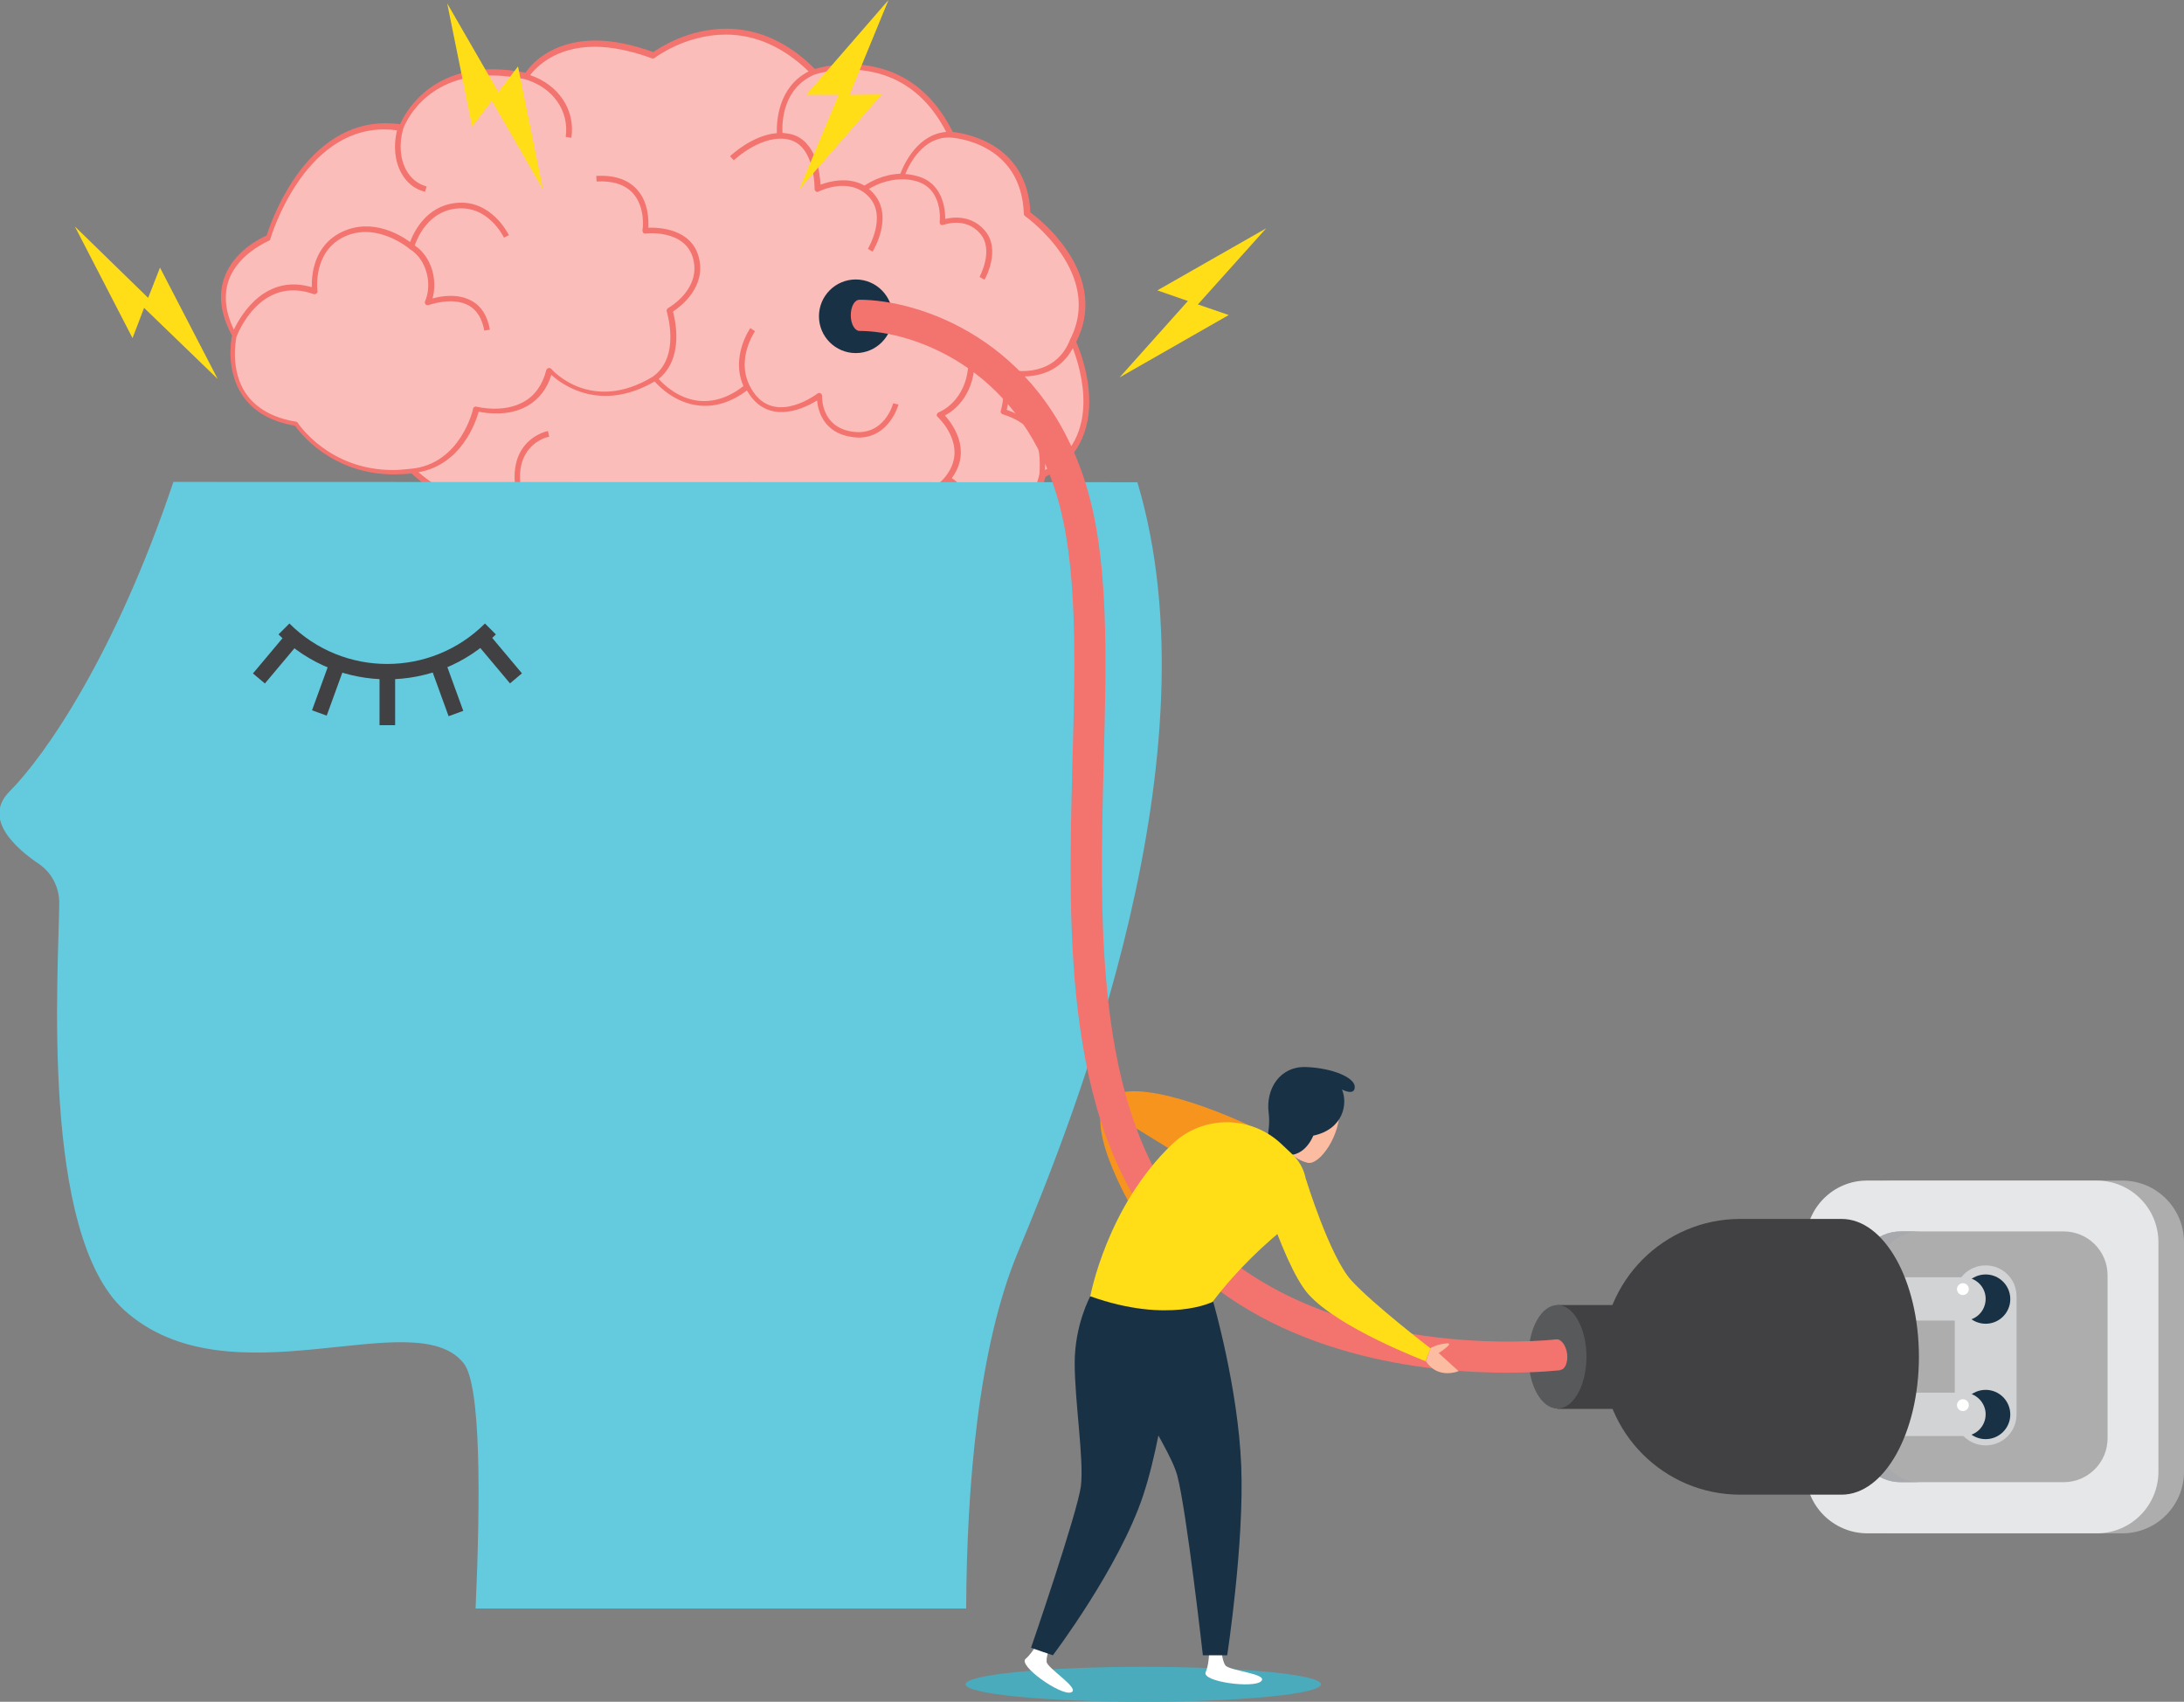 <?xml version="1.0" encoding="utf-8"?>
<!-- Generator: Adobe Illustrator 23.0.2, SVG Export Plug-In . SVG Version: 6.00 Build 0)  -->
<svg version="1.1" id="Layer_1" xmlns="http://www.w3.org/2000/svg" xmlns:xlink="http://www.w3.org/1999/xlink" x="0px" y="0px"
	 viewBox="0 0 700.3 545.6" style="enable-background:new 0 0 700.3 545.6;" xml:space="preserve">
<rect x="0" y="0" width="700.3" height="545.6" fill="#808080" stroke="none"/>
<style type="text/css">
	.st0{fill:#F7941E;}
	.st1{fill:#4AABBC;}
	.st2{fill:#FABDBA;}
	.st3{fill:#F3736F;}
	.st4{fill:#64CADE;}
	.st5{fill:#183145;}
	.st6{fill:#ADADAD;}
	.st7{fill:#E6E7E8;}
	.st8{fill:#A7A9AC;}
	.st9{fill:#D1D3D4;}
	.st10{fill:#414042;}
	.st11{fill:#58595B;}
	.st12{fill:#FFFFFF;}
	.st13{fill:#FBBCA1;}
	.st14{fill:#FFDE17;}
</style>
<g>
	<g>
		<path class="st0" d="M400.1,360.6c0,0-32.7-15.6-43.7-9.2s6.8,36.3,6.8,36.3l6.3-2.3l-5.1-23.6l27.1,16.7
			C391.5,378.4,404.9,373.5,400.1,360.6z"/>
		<ellipse class="st1" cx="366.6" cy="540" rx="57" ry="5.6"/>
		<g>
			<g>
				<path class="st2" d="M215.6,217.3h9.8c1-18.6,18.6-29.4,18.6-29.4c14.7,3.9,21.5-2.3,21.5-2.3c26.4,12.4,40.6-7.7,40.6-7.7
					c22.9-0.2,28.1-25.7,28.1-25.7c24.5-12.1,9.9-42.7,9.9-42.7c11.8-22.5-14.6-41-14.6-41c-0.8-24.3-24.6-25.4-24.6-25.4
					C290.3,13,261,23,261,23c-25.2-25.7-51.4-5.3-51.4-5.3c-30.5-11.4-40.7,6.7-40.7,6.7c-32-6.7-40.1,16.5-40.1,16.5
					c-31-5-42.6,35.3-42.6,35.3s-23,9-10.9,31.4c0,0-5.7,24.1,19.8,28.2c0,0,11.6,18.4,37.1,15.2c0,0,15.1,15.8,35,10.7
					c0,0,10.8,19.8,32.5,19.6C199.7,181.2,215.6,195.7,215.6,217.3z"/>
				<path class="st3" d="M349.2,126.3c-0.5-8.1-3.4-15-4.1-16.7c4.8-9.4,3.7-19.6-3.1-29.5c-4.5-6.6-10.1-10.9-11.6-12
					c-1-22.4-21.3-25.4-24.9-25.8c-8.9-17.9-22.9-21.7-33.2-21.7c-5.4,0-9.6,1.1-11,1.5c-8.5-8.5-18.1-12.9-28.4-12.9
					c-12.2,0-21.4,6.1-23.4,7.5c-6.6-2.4-12.9-3.7-18.5-3.7c-14.6,0-21,8.1-22.5,10.3c-3.7-0.7-7.3-1.1-10.6-1.1
					c-20.6,0-28.1,14.2-29.6,17.6c-1.6-0.2-3.1-0.3-4.7-0.3c-11.4,0-21.6,6.3-29.6,18.3c-5.3,8-7.9,15.8-8.5,17.7
					c-2,0.9-10.4,4.9-13.5,13.3c-2.1,5.6-1.3,12,2.4,18.8c-0.4,1.9-1.9,11.3,3.3,19.1c3.5,5.2,9.2,8.5,16.9,9.8
					c1.6,2.3,11.9,15.6,31.8,15.6c1.8,0,3.7-0.1,5.6-0.3c2,1.9,12.6,11.7,27.4,11.7c2.5,0,5.1-0.3,7.6-0.9c2,3.3,13,19.5,32.6,19.5
					c2,1.9,15.3,15.7,15.3,35.2c0,0.5,0.4,0.9,0.9,0.9h9.8c0.5,0,0.9-0.4,0.9-0.8c0.9-16.6,15.5-26.9,17.9-28.5
					c3.1,0.8,6.2,1.2,9,1.2c7.1,0,11.2-2.5,12.5-3.5c5.7,2.6,11.2,3.9,16.5,3.9c14.6,0,22.8-9.6,24.4-11.7
					c21.3-0.5,27.6-22.6,28.4-25.9C345,147.7,350,138.5,349.2,126.3z M303.4,42.3c-8.9,0.7-13.4,9.9-14.7,13.4
					c-5.7,0.2-10,2.8-11.5,3.8c-5.3-3-11.4-1.3-14.1-0.3c-0.2-3.8-1.4-14.2-9.5-16.2c-0.9-0.2-1.8-0.3-2.7-0.4
					c-0.2-3.6,0.2-14.4,10.3-18.7c0.4-0.1,4.8-1.6,10.9-1.6C281.8,22.3,294.9,25.8,303.4,42.3z M282.2,188.7
					c-5.2,0-10.7-1.3-16.3-3.9c-0.3-0.2-0.7-0.1-1,0.1c0,0-3.9,3.4-11.7,3.4c-2.8,0-5.8-0.4-9-1.3c-0.2-0.1-0.5,0-0.7,0.1
					c-0.7,0.4-17.5,10.9-19,29.3h-8.1c-0.4-17.4-10.8-30.2-14.7-34.4c10.1-1,19.5-10.1,21.8-12.6c2,1.3,8.1,4.9,15.2,4.9
					c4.2,0,8.8-1.3,13-5.1c2.7,0.8,14.9,3.8,19.1-6.3l-1.7-0.7c-4,9.8-16.8,5.3-17.3,5.2c-0.3-0.1-0.7,0-0.9,0.2
					c-11.7,11.1-26.3,0.4-26.9-0.1c-0.4-0.3-0.9-0.2-1.2,0.1c-0.1,0.1-11.5,12.7-22.9,12.7c-0.1,0-0.1,0-0.2,0l0,0l0,0h-0.3
					c-20,0-30.6-17.7-31.3-19.1c-2-6.7-1.8-12,0.6-15.9c2.7-4.4,7.3-5.3,7.4-5.3l-0.2-0.9l-0.2-0.9c-0.2,0-5.4,1.1-8.5,6.1
					c-2.5,4.1-2.9,9.7-1,16.5c-2.3,0.5-4.6,0.8-6.9,0.8c-12.2,0-21.7-7.2-25.1-10.2c13.6-2.4,18.3-15.8,19.3-19.4
					c2.5,0.5,9.7,1.6,15.7-1.9c3.6-2.1,6.2-5.4,7.6-9.9c3.6,3.3,15.9,12.1,33.1,2.1c1.6,1.8,6.7,6.9,14.1,7.7
					c5.2,0.6,10.4-1,15.5-4.8c0.4,0.7,0.9,1.4,1.4,2.1c6.8,8.7,17.4,3.4,21.1,1.1c0.3,3.3,2.1,10.4,11.1,11.7
					c0.8,0.1,1.5,0.2,2.2,0.2c9.9,0,12.8-10.5,12.8-10.6l-1.7-0.4c-0.1,0.4-2.9,10.6-13.1,9.1c-10.1-1.5-9.7-11.1-9.7-11.5
					c0-0.3-0.2-0.7-0.5-0.8c-0.3-0.2-0.7-0.1-1,0.1c-0.5,0.4-12.8,9.5-20,0.2c-7.3-9.5-0.3-19.7,0-20.2l-1.5-1
					c-0.1,0.1-6.4,9.2-2.2,18.6c-4.8,3.7-9.6,5.2-14.4,4.7c-6.5-0.7-11.2-5.2-12.8-7c8.1-6.6,5.4-18.6,4.6-21.6
					c2.4-1.6,10.7-7.8,8.3-17.3c-2.3-9.3-12.8-9.7-16.2-9.6c0.1-2.4,0.1-8.2-3.7-12.3c-2.9-3.2-7.3-4.6-13-4.3l0.1,1.8
					c5.2-0.3,9.1,1,11.6,3.7c4.2,4.6,3.2,11.8,3.1,11.9c0,0.3,0.1,0.6,0.2,0.8c0.2,0.2,0.5,0.3,0.7,0.3c0.5-0.1,13-1.4,15.4,8.2
					c2.4,9.7-7.6,15.4-8.1,15.7c-0.4,0.2-0.5,0.7-0.4,1.1c0,0.1,4.6,14.5-4.5,20.9c-19.6,11.8-32-1.9-32.5-2.5
					c-0.2-0.2-0.6-0.4-0.9-0.3c-0.3,0.1-0.6,0.3-0.7,0.6c-1.2,4.7-3.6,8.2-7.2,10.2c-6.6,3.8-15.1,1.6-15.2,1.6
					c-0.2-0.1-0.5,0-0.7,0.1s-0.4,0.3-0.4,0.6c0,0.2-4,17.7-19.9,19.2l0,0l0,0c-2,0.2-3.9,0.4-5.8,0.4c-20.7,0-30.4-15-30.5-15.1
					c-0.1-0.2-0.4-0.4-0.6-0.4c-7.4-1.2-12.8-4.3-16.1-9.1c-5.1-7.6-3.1-17.2-3-18c0.5-1.4,7.8-19.8,24.8-13.8
					c0.3,0.1,0.6,0,0.9-0.2c0.2-0.2,0.4-0.5,0.3-0.8c0-0.1-1.7-12.5,8.6-17.4c10.4-4.9,20.7,3.7,20.8,3.8l0.1,0.1l0,0
					c5.8,3.5,7.3,11.7,5,16.8c-0.1,0.3-0.1,0.7,0.2,1c0.2,0.3,0.6,0.3,1,0.2c0.1,0,7.6-2.8,12.9,0.2c2.6,1.5,4.2,4.2,4.9,8l1.8-0.3
					c-0.8-4.4-2.7-7.5-5.8-9.2c-4.4-2.5-9.8-1.6-12.6-0.8c1.6-5.7-0.1-13.2-5.7-17c0.8-2.3,4.2-10.8,13.2-11.8
					c10.3-1.2,15.2,8.9,15.4,9.3l1.6-0.8c-0.1-0.1-5.6-11.7-17.2-10.3c-9.4,1.1-13.3,9.3-14.5,12.5c-3-2.2-12.1-7.8-21.7-3.3
					c-9.4,4.4-9.9,14.2-9.8,17.8c-14.8-4.4-22.6,8.6-25,13.6c-2.8-5.8-3.3-11.2-1.6-16c3.2-8.6,12.8-12.4,12.8-12.5
					c0.3-0.1,0.5-0.3,0.5-0.6c0.1-0.4,10.4-35.1,36.5-35.1c1.3,0,2.7,0.1,4.1,0.3c-1.2,5-0.7,9.9,1.4,13.7c1.7,3.1,4.3,5.2,7.6,6
					l0.5-1.7c-2.8-0.8-5-2.5-6.5-5.2c-2-3.6-2.4-8.5-1-13.3c0.3-0.9,6.4-17.1,28.2-17.1c3.4,0,7,0.4,10.8,1.2
					c9,2.6,14.3,10.2,13.1,18.5l1.8,0.3c1.4-8.8-4-17-13.2-20.1c1.9-2.5,8.1-9.1,20.7-9.1c5.5,0,11.7,1.3,18.3,3.7
					c0.3,0.1,0.6,0.1,0.9-0.1c0.1-0.1,9.8-7.5,22.8-7.5c9.6,0,18.5,4,26.6,11.8c-9.8,5-10.3,16-10.2,19.8c-7.8,0.6-14.7,7.1-15,7.4
					l1.2,1.3c0.1-0.1,9.2-8.7,17.8-6.6c8.3,2.1,8.1,15.6,8.1,15.8c0,0.3,0.2,0.6,0.4,0.8c0.3,0.2,0.6,0.2,0.9,0
					c0.1,0,9.6-4.9,15.9,1.5c6.3,6.3-0.1,16.8-0.1,16.9l1.5,0.9c0.3-0.5,7.1-11.8-0.1-19.1c-0.4-0.4-0.7-0.7-1.1-1
					c1.8-1.1,5.9-3.2,11-3.1h0.1l0,0c1.3,0,2.7,0.2,4.1,0.6c8.6,2.4,7.6,12.7,7.5,13.1c0,0.3,0.1,0.6,0.3,0.8
					c0.2,0.2,0.6,0.2,0.9,0.1c0.1,0,7-2.7,11.7,2.7c4.7,5.3-0.1,13.9-0.1,14l1.6,0.9c0.2-0.4,5.5-9.8-0.1-16
					c-4.3-4.8-10-4.1-12.5-3.5c0-3.2-0.8-11.5-8.9-13.7c-1.4-0.4-2.7-0.6-3.9-0.7c1.5-3.7,5.8-11.7,13.9-11.7c0.1,0,0.2,0,0.3,0
					c1,0,23,1.4,23.8,24.5c0,0.3,0.2,0.5,0.4,0.7c0.3,0.2,25.6,18.3,14.3,39.8v0.1l0,0c-4.5,11-16,10.7-22.2,8.7
					c-1.9-2.6-4.8-4.2-8.8-5c-2-9.9-13.7-10.8-13.8-10.8l-0.1,1.8c0.5,0,13,1.1,12.4,12.8c-0.6,12-9.2,15.4-9.5,15.5
					s-0.5,0.4-0.6,0.7c-0.1,0.3,0,0.6,0.3,0.8c0.1,0.1,9.5,8.8,3.2,18.1c-6.3,9.4-18.1,5.4-18.6,5.3l-0.6,1.7c0.1,0,3,1,6.8,1
					c3.9,0,8.6-1,12.3-5c2,1.2,3.5,3.1,4.3,5.6c1.5,4.8,0.4,11.1-2.9,17.1C304.8,178.2,296.8,188.7,282.2,188.7z M307.6,176.9
					c3-6,3.8-12.3,2.4-17.1c-0.9-2.8-2.5-5.1-4.8-6.5c0.1-0.2,0.3-0.4,0.4-0.6c5.9-8.7-0.2-16.8-2.6-19.5c2.7-1.4,9-6,9.5-16.5
					c0-0.7,0-1.3,0-2c3.5,0.8,6.1,2.4,7.6,4.9c3.1,5.1,0.8,12,0.8,12.1c-0.1,0.2-0.1,0.5,0.1,0.7c0.1,0.2,0.3,0.4,0.5,0.4
					c10.7,3.4,12.4,9.8,11.8,19.2C333,153.3,327.8,175.7,307.6,176.9z M335.1,150.7c0.4-9-1.8-15.7-12.3-19.3c0.5-2,1.4-7-0.5-11.4
					c1.7,0.4,3.7,0.7,5.7,0.7c5.8,0,12.3-2.1,16-9.1C346.5,118.2,353.5,140.4,335.1,150.7z"/>
			</g>
			<path class="st4" d="M55.6,154.5c-18.5,55.1-41.1,87.8-52.5,99.2c-8.7,8.7,1.7,18.1,9.4,23.3c4.1,2.8,6.5,7.5,6.5,12.5
				c-0.2,21.5-6.2,106,20.8,130.5c33.8,30.6,93.2-2.8,108.9,17.1c5.5,7,5.4,42.8,3.8,78.6h157.3c0.2-38.9,3.8-83.8,16.7-114.5
				c18.2-43.6,64.3-159.3,38.2-246.6L55.6,154.5L55.6,154.5z"/>
			<circle class="st5" cx="274.4" cy="101.4" r="11.8"/>
			<g>
				<path class="st6" d="M587.2,398.3v73.5c0,11,8.9,19.8,19.8,19.8h73.5c11,0,19.8-8.9,19.8-19.8v-73.5c0-11-8.9-19.8-19.8-19.8
					h-73.4C596.1,378.4,587.2,387.3,587.2,398.3z"/>
				<path class="st7" d="M579,398.3v73.5c0,11,8.9,19.8,19.8,19.8h73.5c11,0,19.8-8.9,19.8-19.8v-73.5c0-11-8.9-19.8-19.8-19.8
					h-73.5C587.9,378.4,579,387.3,579,398.3z"/>
				<path class="st6" d="M595.4,408.9v52.2c0,7.8,6.3,14.1,14.1,14.1h52.2c7.8,0,14.1-6.3,14.1-14.1v-52.2c0-7.8-6.3-14.1-14.1-14.1
					h-52.2C601.7,394.8,595.4,401.2,595.4,408.9z"/>
				<path class="st8" d="M601.8,461.1v-52.2c0-7.8,6.3-14.1,14.1-14.1h-6.4c-7.8,0-14.1,6.3-14.1,14.1v52.2
					c0,7.8,6.3,14.1,14.1,14.1h6.4C608.1,475.2,601.8,468.9,601.8,461.1z"/>
				<path class="st9" d="M626.8,415.6v37.9c0,5.5,4.4,9.9,9.9,9.9l0,0c5.5,0,9.9-4.4,9.9-9.9v-37.9c0-5.5-4.4-9.9-9.9-9.9l0,0
					C631.2,405.7,626.8,410.1,626.8,415.6z"/>
				<circle class="st5" cx="636.7" cy="416.5" r="7.9"/>
				<circle class="st5" cx="636.7" cy="453.5" r="7.9"/>
			</g>
			<g>
				<g>
					<g>
						<path class="st9" d="M629.7,409.5h-35.9v13.9h35.9c3.9,0,7-3.1,7-7l0,0C636.7,412.6,633.6,409.5,629.7,409.5z"/>
						<path class="st9" d="M629.7,446.5h-35.9v13.9h35.9c3.9,0,7-3.1,7-7l0,0C636.7,449.7,633.6,446.5,629.7,446.5z"/>
					</g>
					<path class="st10" d="M590.5,390.8H558c-24.4,0-44.2,19.8-44.2,44.2l0,0c0,24.4,19.8,44.2,44.2,44.2h32.5
						c13.7,0,24.8-19.8,24.8-44.2C615.3,410.6,604.2,390.8,590.5,390.8z"/>
					<path class="st10" d="M521,418.4h-21.6v33.3H521c5.2,0,9.3-7.4,9.3-16.6C530.3,425.8,526.1,418.4,521,418.4z"/>
					<ellipse class="st11" cx="499.4" cy="435" rx="9.3" ry="16.6"/>
					<circle class="st12" cx="629.4" cy="413.3" r="1.9"/>
					<circle class="st12" cx="629.4" cy="450.5" r="1.9"/>
				</g>
				<path class="st3" d="M502.5,434c-0.4-2.7-1.9-4.7-3.4-4.6l0,0c0,0,0,0-0.1,0l0,0l0,0c-2.3,0.3-73.3,7.9-114.2-34.1
					c-33.9-34.9-32.3-96.7-30.9-151.3c0.9-33.5,1.7-65.1-5.8-89c-14.6-46.6-53.8-58.9-72.5-58.9c-1.6,0-2.8,2.2-2.8,5s1.3,5,2.8,5
					c16.2,0,50.2,10.9,63,51.9c7,22.3,6.2,53.1,5.3,85.7c-1.5,56.5-3.1,120.6,33.7,158.5c32.1,33.1,80.2,37.9,105.6,37.9
					c10.3,0,16.9-0.8,17.1-0.8v-0.1l0,0C501.9,439.1,502.8,436.7,502.5,434z"/>
			</g>
		</g>
		<g>
			<path class="st12" d="M333.8,524.7c0,0-2.3,4.9-4.9,7.1c-2.7,2.1,11.2,11.9,14.5,10.8c3.3-1.1-7.6-7.7-7.8-9.8
				c-0.2-2.1,1.5-5.8,1.5-5.8L333.8,524.7z"/>
			<path class="st12" d="M387.7,527.5c0,0,0.3,5.4-1.1,8.6c-1.4,3.1,15.5,5.3,17.8,2.9c2.4-2.4-10.3-3.3-11.5-5.1s-1.3-5.8-1.3-5.8
				L387.7,527.5z"/>
			<path class="st5" d="M349.6,415.6c0,0-5,9.1-5,21.4s3,30.8,2,39.4c-1.1,8.6-16,51.9-16,51.9l7,2.4c0,0,21.3-28.1,29-51.4
				c7.7-23.3,10.8-62,10.8-62L349.6,415.6z"/>
			<path class="st5" d="M389,417.3c0,0,8,27.6,9,52.6s-4.5,60.8-4.5,60.8h-7.8c0,0-5.2-46.2-8.2-57.6c-3-11.3-22.5-34.2-20.5-57.6
				L389,417.3z"/>
		</g>
		<g>
			<path class="st13" d="M415.5,346.1c5.9-2.7,13.3-0.5,14,8.6s-6.4,19-10.2,18.1c-5.8-1.4-9.7-7.2-11.3-13.9
				C406.6,352.6,411.5,347.9,415.5,346.1z"/>
			<path class="st5" d="M430.3,349.3c1.9,4.4,0.6,12.7-9.2,14.8c0,0-3,8.1-10.3,5.8c-7.3-2.3-3-5.4-4-13.1s3.6-15,12-14.7
				s15.7,3.4,15.6,6.4C434.4,351.5,430.3,349.3,430.3,349.3z"/>
		</g>
		<path class="st14" d="M349.6,415.6c0,0,5.3-28.9,26.4-48.9c9.7-9.2,25-9.2,34.8,0l3.4,3.2c6.7,6.2,6.3,16.9-0.8,22.6
			c-7.4,5.9-16.5,14.2-24.6,24.9C389,417.3,374.9,424.6,349.6,415.6z"/>
		<path class="st14" d="M418.8,378.2c0,0,7.6,24.7,14.5,32.3c6.9,7.6,25.4,21.8,25.4,21.8l-1.6,4.1c0,0-27.8-10.5-37.6-21.5
			c-4.4-5-9.2-16.7-13-27.7C404,379.9,412.5,373.6,418.8,378.2L418.8,378.2z"/>
		<path class="st13" d="M458.7,432.2c0,0,2.2-1.3,5.1-1.5c2.9-0.3-2.5,3.1-2.5,3.1l6.4,5.8c0,0-6.6,2.8-10.5-3.2L458.7,432.2z"/>
	</g>
	<g>
		<polygon class="st14" points="394,101 384.1,97.6 406,73.2 371.1,93.1 380.9,96.5 359,121 		"/>
		<polygon class="st14" points="282.7,30.3 272.4,30.4 284.9,0 258.5,30.4 268.9,30.4 256.3,60.7 		"/>
		<polygon class="st14" points="51.3,85.8 47.5,95.5 24,72.6 42.5,108.4 46.2,98.7 69.8,121.5 		"/>
		<polygon class="st14" points="166.1,21.3 159.8,29.5 143.4,1.1 151.4,40.6 157.7,32.3 174.1,60.7 		"/>
	</g>
	<g>
		<g>
			<path class="st10" d="M124.2,217.8c-12.6,0-25.3-4.8-34.9-14.4l3.5-3.5c17.3,17.3,45.4,17.3,62.7,0l3.5,3.5
				C149.4,213,136.8,217.8,124.2,217.8z"/>
		</g>
		<g>
			<g>
				<rect x="121.7" y="215.3" class="st10" width="5" height="17.2"/>
			</g>
			<g>
				
					<rect x="140.7" y="212" transform="matrix(0.94 -0.342 0.342 0.94 -66.798 62.288)" class="st10" width="5" height="17.2"/>
			</g>
			<g>
				
					<rect x="157.4" y="202.3" transform="matrix(0.766 -0.643 0.643 0.766 -98.178 152.163)" class="st10" width="5" height="17.2"/>
			</g>
			<g>
				
					<rect x="79.9" y="208.4" transform="matrix(0.643 -0.766 0.766 0.643 -129.902 143.115)" class="st10" width="17.2" height="5"/>
			</g>
			<g>
				
					<rect x="96.7" y="218" transform="matrix(0.342 -0.94 0.94 0.342 -137.938 244.068)" class="st10" width="17.2" height="5"/>
			</g>
		</g>
	</g>
</g>
</svg>
